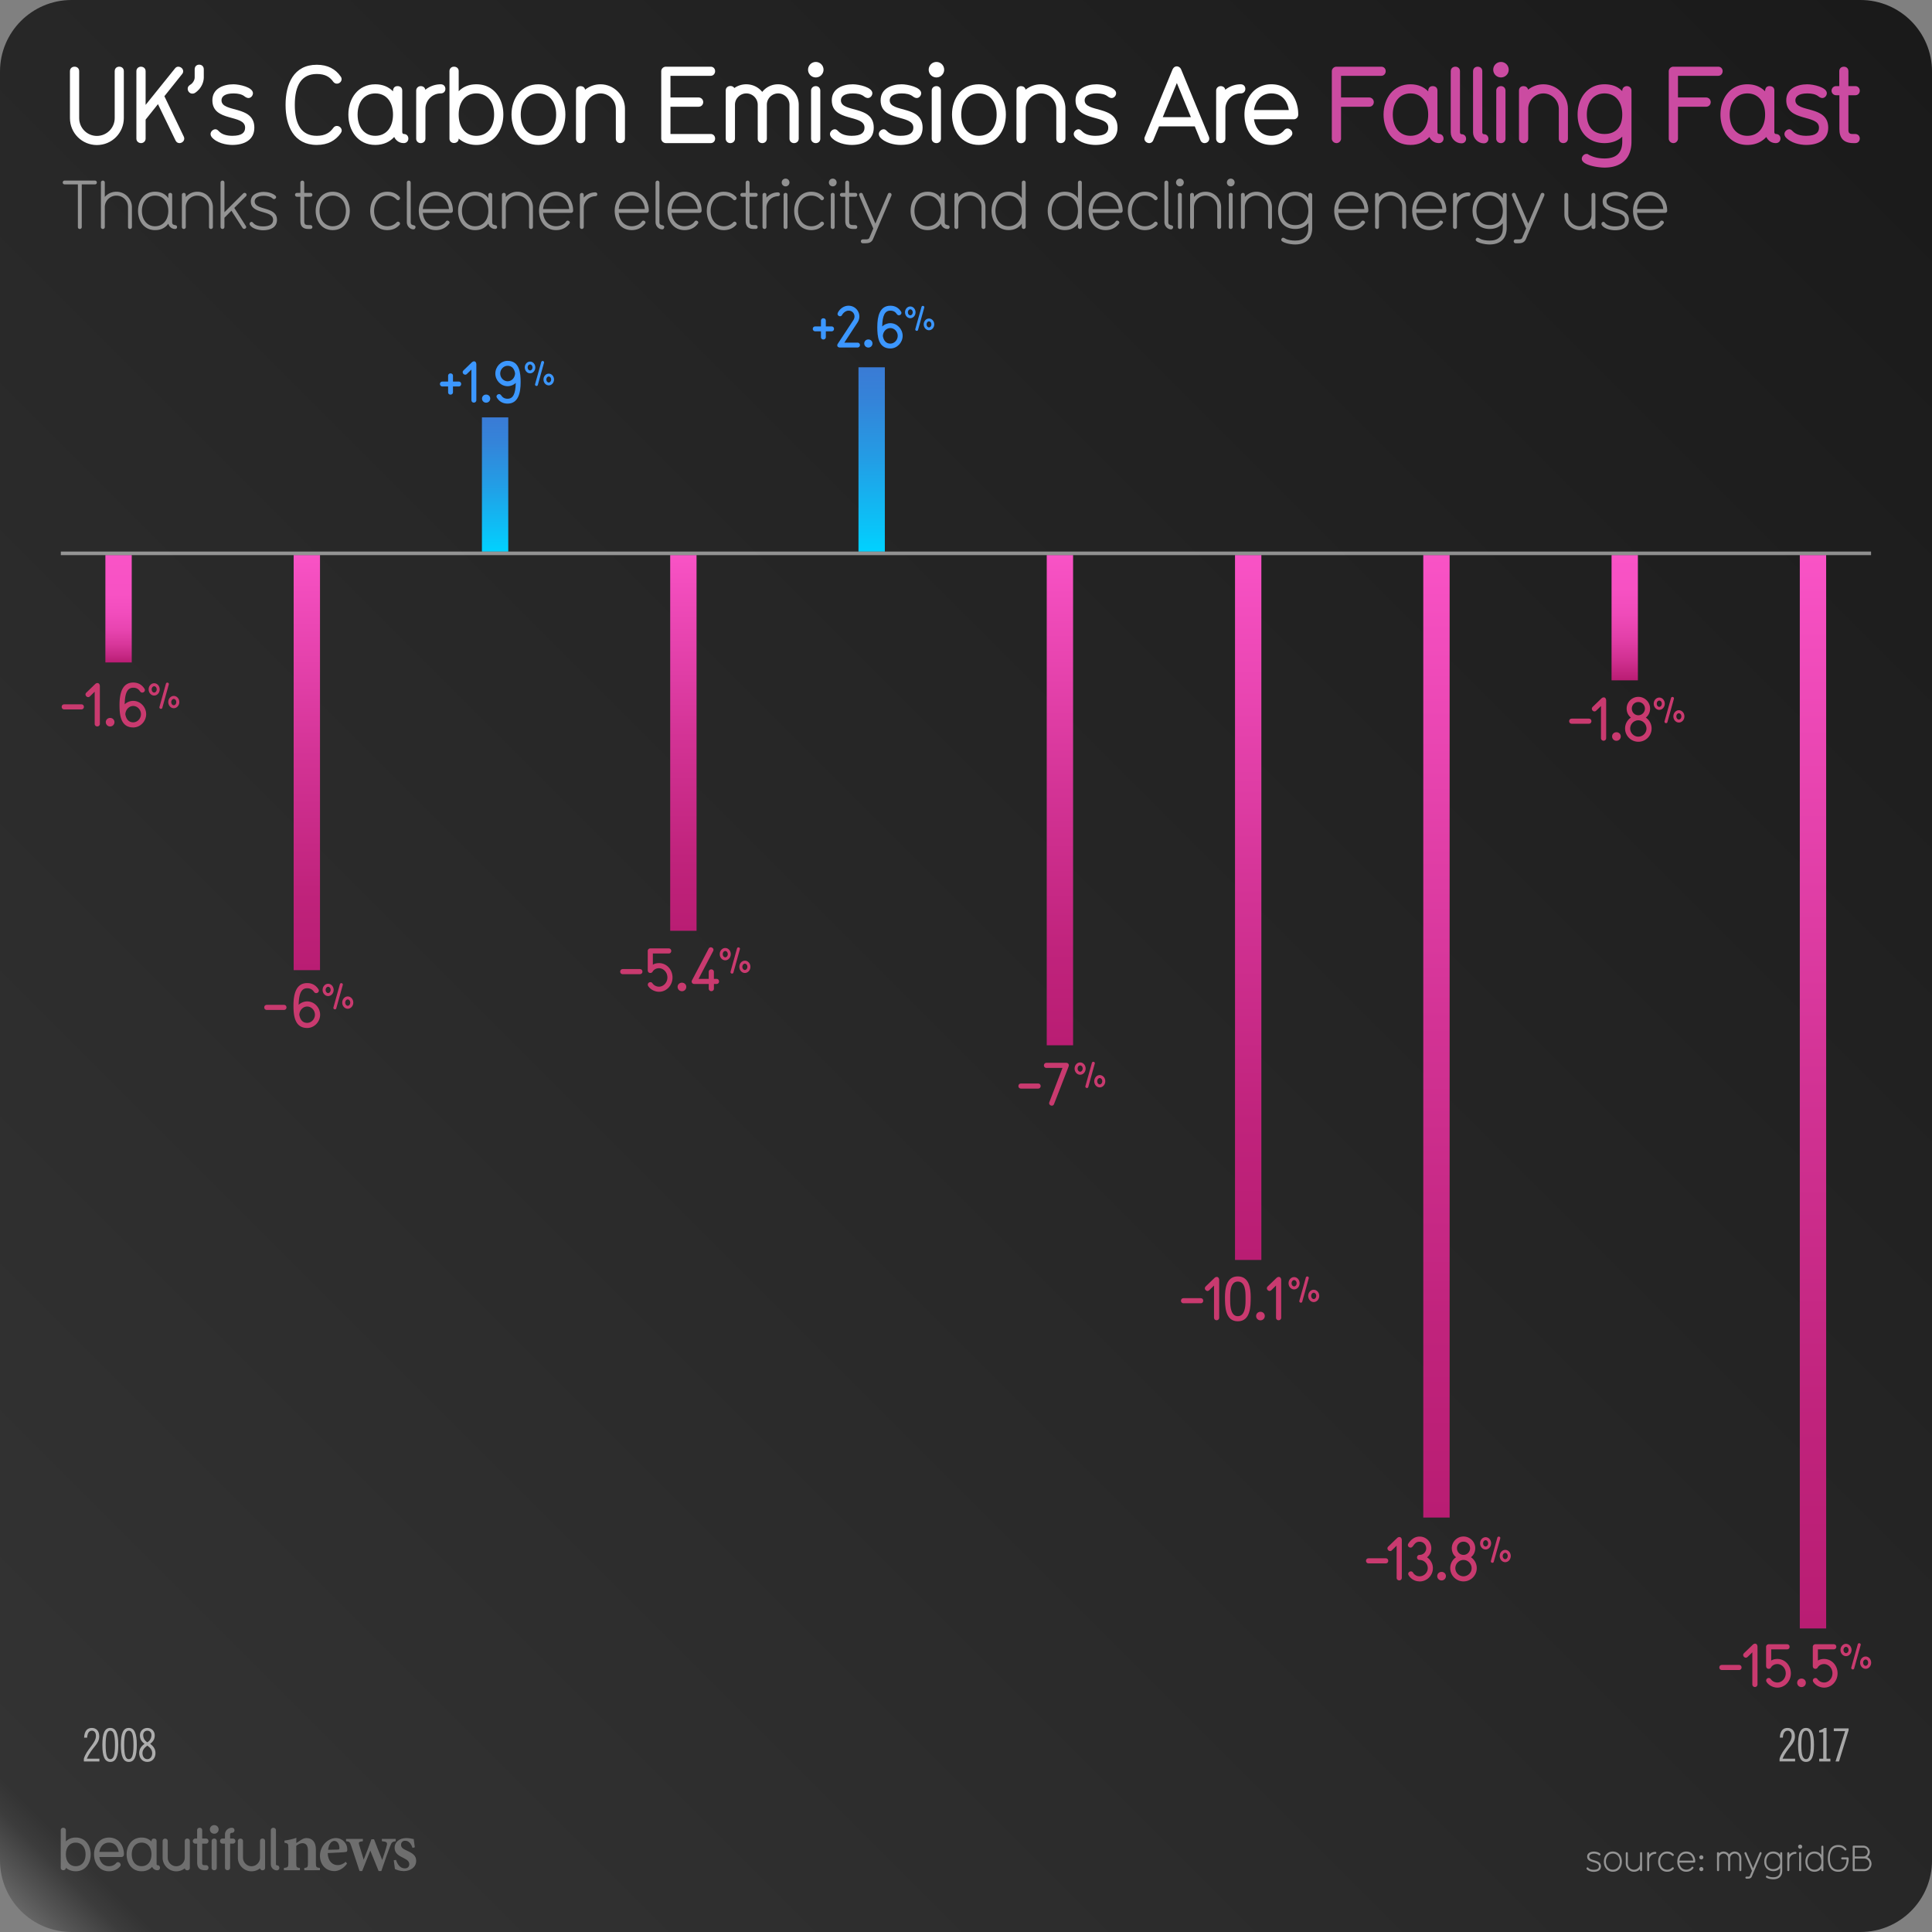 <svg xmlns="http://www.w3.org/2000/svg" xmlns:xlink="http://www.w3.org/1999/xlink" viewBox="0 0 1080 1080"><rect x="0" y="0" width="1080" height="1080" fill="#808080" stroke="none"/><linearGradient id="A" gradientUnits="userSpaceOnUse" x1="11.716" y1="1068.284" x2="1068.284" y2="11.716"><stop offset="0" stop-color="#666"/><stop offset=".008" stop-color="#555"/><stop offset=".021" stop-color="#3c3c3c"/><stop offset=".03" stop-color="#333"/><stop offset="1" stop-color="#1a1a1a"/></linearGradient><path d="M1040 1080H40c-22.09 0-40-17.91-40-40V40C0 17.91 17.91 0 40 0h1000c22.09 0 40 17.91 40 40v1000c0 22.09-17.91 40-40 40z" fill="url(#A)"/><g opacity=".5" fill="#fff"><path d="M890.88 1046.357c-1.2 0-3.22-.42-3.92-1.58-.08-.12-.08-.22-.08-.3 0-.32.28-.602.58-.602.12 0 .32.102.44.28.72.88 2 1.06 2.98 1.06 1.94 0 2.92-.64 2.92-1.94 0-3.02-6.562-1.42-6.562-5.422 0-2.02 2.02-2.8 3.84-2.8 1.04 0 2.64.36 3.44 1.16a.56.56 0 0 1 .18.38.65.65 0 0 1-.62.6.53.53 0 0 1-.38-.16c-.62-.6-1.74-.84-2.62-.84-1.76 0-2.7.682-2.7 1.66 0 2.8 6.562 1.32 6.562 5.422 0 2.28-2 3.08-4.06 3.08zm10.72-.04c-3.22 0-5.02-2.64-5.02-5.662 0-3 1.8-5.64 5.02-5.64s5.02 2.64 5.02 5.64c0 3.02-1.8 5.662-5.02 5.662zm0-10.162c-2.36 0-3.88 1.9-3.88 4.5s1.52 4.52 3.88 4.52c2.38 0 3.88-1.92 3.88-4.52s-1.5-4.5-3.88-4.5zm15.78 9.824c-.28 0-.58-.2-.58-.56v-.64c-.84.98-2.06 1.54-3.42 1.54-2.48 0-4.56-2.08-4.56-4.56v-5.842c0-.36.3-.56.58-.56.26 0 .56.2.56.56v5.842c0 1.9 1.52 3.42 3.42 3.42s3.42-1.52 3.42-3.42v-5.842c0-.36.3-.56.58-.56.26 0 .56.2.56.56v9.502a.56.56 0 0 1-.561.561z"/><use xlink:href="#M"/><path d="M935.52 1044.797c-.88.98-2.1 1.52-3.58 1.52-3.22 0-5.02-2.64-5.02-5.662 0-3 1.8-5.64 5.02-5.64 1.48 0 2.7.54 3.58 1.52.12.12.16.262.16.38a.63.63 0 0 1-.58.6c-.14 0-.28-.06-.42-.2-.66-.74-1.58-1.16-2.74-1.16-2.36 0-3.88 1.9-3.88 4.5s1.52 4.52 3.88 4.52c1.16 0 2.08-.44 2.74-1.16.14-.14.28-.2.42-.2.3 0 .58.26.58.58 0 .14-.04.26-.16.398zm11.58-3.56h-8.302c.18 2.28 1.66 3.94 3.84 3.94 1.08 0 2.36-.48 2.94-1.38.14-.22.3-.28.48-.28.3 0 .62.24.62.54 0 .18 0 .22-.38.658-.92 1.082-2.26 1.602-3.66 1.602-3.22 0-5.02-2.64-5.02-5.662 0-3 1.8-5.64 5.02-5.64s5.02 2.66 5.02 5.64c0 .3-.28.58-.56.58zm-4.46-5.08c-2.4 0-3.66 1.84-3.84 3.94h7.7c-.18-2.28-1.66-3.94-3.86-3.94zm8.437 3.26c-.64 0-1.16-.5-1.16-1.14s.52-1.14 1.16-1.14c.62 0 1.12.5 1.12 1.14s-.5 1.14-1.12 1.14zm0 6.563c-.64 0-1.16-.5-1.16-1.14s.52-1.14 1.16-1.14c.62 0 1.12.5 1.12 1.14s-.5 1.14-1.12 1.14zm21.763.001c-.28 0-.56-.2-.56-.56v-6.72c0-1.38-1.16-2.54-2.54-2.54s-2.56 1.16-2.56 2.52v6.742c0 .36-.28.56-.56.56s-.58-.2-.58-.56v-6.72a2.57 2.57 0 0 0-2.521-2.541c-1.4 0-2.56 1.16-2.56 2.52v6.742c0 .36-.3.56-.56.56-.28 0-.58-.2-.58-.56v-9.502c0-.36.3-.56.58-.56.26 0 .56.2.56.56v.12a3.64 3.64 0 0 1 2.54-1.02 3.71 3.71 0 0 1 3.121 1.701 3.69 3.69 0 0 1 3.1-1.7c2.08 0 3.7 1.64 3.7 3.66v6.742c0 .36-.3.56-.58.56zm11.858-9.824l-5.42 12.822c-.4.94-1.22 1.2-2.14 1.2h-.88c-.36 0-.56-.3-.56-.58 0-.262.2-.56.56-.56h.88c.44 0 .9-.02 1.08-.48l1.14-2.72-4.142-9.682c-.04-.1-.04-.18-.04-.26 0-.32.28-.54.58-.54.18 0 .4.08.5.34l3.722 8.682 3.68-8.682a.52.52 0 0 1 .52-.34c.3 0 .56.22.56.54 0 .08 0 .16-.04.26zm6.56 14.384c-1.7 0-4.102-.64-4.102-1.36 0-.32.26-.64.58-.64.22 0 .68.34 1.06.48.52.18 1.34.38 2.46.38 2.56 0 3.88-1.26 3.88-3.72v-1.4c-.88 1.06-2.14 1.7-3.88 1.7-3.16 0-5.02-2.24-5.02-5.322 0-3 1.8-5.64 5.02-5.64 1.74 0 3.04.72 3.88 1.88v-.96c0-.36.3-.56.58-.56.26 0 .56.2.56.56v9.742c0 3.182-1.9 4.86-5.02 4.86zm0-14.383c-2.36 0-3.88 1.9-3.88 4.5 0 2.582 1.42 4.182 3.88 4.182s3.88-1.6 3.88-4.182c0-2.6-1.5-4.5-3.88-4.5z"/><use xlink:href="#M" x="78.338"/><path d="M1006.296 1033.436c-.64 0-1.14-.5-1.14-1.14s.5-1.14 1.14-1.14 1.14.5 1.14 1.14-.5 1.14-1.14 1.14zm0 12.543c-.28 0-.58-.18-.58-.56v-9.502c0-.36.28-.56.58-.56.26 0 .56.18.56.56v9.502c0 .36-.26.56-.56.56zm12.422.001c-.28 0-.58-.2-.58-.56v-1c-.84 1.18-2.14 1.9-3.88 1.9-3.22 0-5.02-2.64-5.02-5.662 0-3 1.8-5.64 5.02-5.64 1.74 0 3.04.72 3.88 1.88v-4.602c0-.36.3-.56.58-.56.26 0 .56.2.56.56v13.123c0 .36-.3.56-.56.56zm-4.46-9.822c-2.36 0-3.88 1.9-3.88 4.5s1.52 4.52 3.88 4.52c2.38 0 3.88-1.92 3.88-4.52s-1.5-4.5-3.88-4.5zm13.34 10.16c-4.4 0-5.82-3.7-5.82-7.46 0-3.742 1.42-7.482 5.82-7.482 1.8 0 3.38.64 4.44 2.18.1.102.12.2.12.32 0 .32-.3.56-.62.56-.28 0-.44-.24-.66-.52-.7-.9-1.76-1.4-3.28-1.4-3.02 0-4.682 2.32-4.682 6.342 0 3.04.96 6.32 4.682 6.32 3.16 0 4.54-2.42 4.68-5.74h-2.44a.57.57 0 0 1-.6-.58c0-.28.2-.58.56-.58h3.04c.34 0 .58.238.58.58 0 3.9-1.54 7.46-5.82 7.46zm14.46-.338h-5.802a.61.61 0 0 1-.58-.561v-13.123c0-.34.18-.56.52-.56h5.42c1.98 0 3.6 1.64 3.6 3.56 0 1.182-.52 2.2-1.42 2.86a4.06 4.06 0 0 1 2.38 3.721c0 2.28-1.84 4.102-4.12 4.102zm-.44-13.123h-4.8v4.92h4.8c1.62 0 2.46-1.44 2.46-2.44 0-1.38-1.12-2.48-2.46-2.48zm.44 6.06h-5.24v5.922h5.24c1.64 0 2.98-1.32 2.98-2.96s-1.34-2.96-2.98-2.96z"/></g><g opacity=".3" fill="#fff"><path d="M42.328 1046.045c-3.568 0-5.47-1.97-5.503-2.002 0 .935-.7 1.4-1.468 1.4-.7 0-1.4-.467-1.4-1.4v-20.88a1.35 1.35 0 0 1 1.401-1.434c.767 0 1.468.467 1.468 1.4v6.238c1.334-1.368 3.168-2.17 5.503-2.17 5.37 0 8.373 4.403 8.373 9.406 0 5.037-3.002 9.44-8.373 9.44zm0-16c-3.335 0-5.503 2.602-5.503 6.57 0 4.003 2.168 6.604 5.503 6.604s5.504-2.602 5.504-6.604c0-3.97-2.168-6.57-5.504-6.57zm25.555 8.037h-12.34c.467 3.136 2.468 5.137 5.403 5.137 1.5 0 3.002-.533 3.97-1.734.3-.333.634-.533 1.034-.533.734 0 1.5.667 1.5 1.468 0 .4-.1.7-.8 1.4-1.5 1.468-3.57 2.235-5.704 2.235-5.37 0-8.372-4.437-8.372-9.44 0-4.97 3.002-9.406 8.372-9.406 5.437 0 8.34 4.437 8.34 9.406 0 .734-.534 1.468-1.4 1.468zm-6.937-8.038c-3.136 0-4.97 2.3-5.403 5.17H66.35c-.467-3.202-2.468-5.17-5.403-5.17zM88 1045.478c-1.834 0-2.668-1.3-2.97-1.9-1.334 1.468-3.27 2.47-5.87 2.47-5.437 0-8.372-4.47-8.372-9.44s3.002-9.406 8.372-9.406c2.335 0 4.203.834 5.504 2.202v-.134c0-.367.133-1.5 1.4-1.5.7 0 1.468.367 1.468 1.4v12.875c0 .434.3.6.467.6.935 0 1.435.667 1.435 1.434a1.37 1.37 0 0 1-1.435 1.401zm-8.84-15.443c-3.336 0-5.504 2.602-5.504 6.57 0 4.003 2.168 6.604 5.504 6.604 3.37 0 5.504-2.602 5.504-6.604 0-3.97-2.135-6.57-5.504-6.57z"/><use xlink:href="#N"/><path d="M115.158 1045.478h-.567c-3.17 0-4.37-1.668-4.37-4.403V1030.6h-1c-.8 0-1.435-.634-1.435-1.4 0-.8.634-1.435 1.4-1.435h1v-4.637c0-.934.7-1.4 1.435-1.4s1.4.467 1.4 1.4v4.637h2.135c.934 0 1.4.768 1.4 1.4 0 .8-.533 1.434-1.4 1.434h-2.135v10.774c0 .934.333 1.268 1.268 1.268h.833c.868 0 1.435.634 1.435 1.4 0 .8-.533 1.435-1.4 1.435zm4.604-20.415a2.402 2.402 0 1 1 0-4.803 2.402 2.402 0 1 1 0 4.803zm0 20.414c-.733 0-1.467-.5-1.467-1.4V1029.2c0-.935.733-1.435 1.467-1.435a1.37 1.37 0 0 1 1.401 1.435v14.876c0 .935-.7 1.4-1.4 1.4zm10.376-14.877h-1.5v13.442c0 .935-.7 1.4-1.468 1.4-.7 0-1.4-.467-1.4-1.4V1030.6h-1.37c-.9 0-1.4-.667-1.4-1.4 0-.768.5-1.435 1.4-1.435h1.367v-2.27c0-2.135 1.77-3.77 3.836-3.77.968 0 1.468.667 1.468 1.434 0 .7-.5 1.4-1.468 1.4-.566 0-.967.434-.967.9v2.302h1.5c.967 0 1.468.667 1.468 1.435 0 .733-.5 1.4-1.468 1.4z"/><use xlink:href="#N" x="42.068"/><path d="M154.725 1045.544c-1.802 0-3.336-1.534-3.336-3.402v-18.98c0-.967.7-1.434 1.435-1.434s1.435.467 1.435 1.4v19.013c0 .4.3.567.467.567.934 0 1.435.667 1.435 1.435 0 .733-.5 1.4-1.435 1.4zm15.37-.066v-1.264c1.886-.237 2.046-.437 2.046-3.157v-6.7c0-2.8-1.248-4.017-3.064-4.017-1.237 0-2.345.6-3.47 1.493v9.476c0 2.527.187 2.658 2.06 2.896v1.264h-8.968v-1.264c2.254-.33 2.5-.4 2.5-3v-8.2c0-2.446-.303-2.565-2.185-2.922v-1.184c2.173-.292 4.63-.807 6.653-1.533l-.052 2.95 2.6-1.745c1.16-.713 2-1.086 3.16-1.086 3.194 0 5.2 2.338 5.2 6.3v7.5c0 2.54.237 2.657 2.277 2.92v1.264h-8.74zm23.9-3.703c-2.458 3.427-5.488 4.178-7.014 4.178-5.142 0-8.124-3.936-8.124-8.594 0-2.745 1.183-5.396 2.832-7.062 1.74-1.8 3.945-2.814 6.082-2.814 3.73 0 6.396 3.126 6.37 6.347-.014.715-.08 1.277-.612 1.4-.767.184-6.17.5-10.318.647.062 4.587 2.717 6.74 5.556 6.74 1.572 0 3.104-.597 4.543-1.866l.686 1.014zm-7.07-12.7c-1.667 0-3.167 1.807-3.516 4.963l5.486-.118c.6-.026.848-.146.848-.792.04-2.022-1.037-4.053-2.818-4.053zm34.284.145c-1.943.343-2.248.624-3.105 2.765-1.33 3.462-3.102 8.53-4.934 13.94h-1.512l-4.65-11.46-4.55 11.46h-1.472l-4.685-14.192c-.687-1.985-.94-2.274-2.855-2.512v-1.25h9.397v1.25c-2.325.345-2.535.672-2.058 2.133l2.52 8.214c1.507-3.68 2.988-7.62 4.327-11.424h1.456c1.4 3.76 2.986 7.702 4.573 11.568.742-2.107 2.062-5.964 2.557-8.108.412-1.674-.008-2.078-2.753-2.383v-1.25h7.742v1.25zm9.4 3.746c-.92-2.606-2.155-3.984-4.2-3.984-1.206 0-2.225.86-2.225 2.266 0 1.497 1.046 2.264 3.16 3.216 3.278 1.496 5.3 2.787 5.3 5.736 0 3.85-3.6 5.764-6.945 5.764-2.06 0-4.088-.737-4.92-1.16l-.662-4.892 1.252-.224c.8 2.5 2.33 4.75 4.976 4.75 1.505 0 2.438-.952 2.438-2.28 0-1.423-.76-2.333-3.092-3.467-2.67-1.295-5.107-2.64-5.107-5.775 0-3.046 2.533-5.42 6.565-5.42 1.818 0 3.242.396 4.112.567l.62 4.577-1.25.328z"/></g><path d="M46.873 984.662v-1.535c1.64-5.48 6.76-8.553 6.76-12.752 0-1.945-.973-2.918-2.228-2.918-1.46 0-2.535 1.126-2.688 3.9h-1.7c.205-4.198 2.1-5.428 4.327-5.428 2.432 0 4.122 1.64 4.122 4.7 0 4.6-4.148 6.043-6.913 12.496h7.016v1.535h-8.706zm14.797.256c-3.02 0-4.455-2.816-4.455-9.498s1.434-9.5 4.455-9.5 4.455 2.816 4.455 9.5-1.434 9.498-4.455 9.498zm0-17.46c-1.7 0-2.612 1.895-2.612 7.963s.922 7.963 2.612 7.963 2.612-1.895 2.612-7.963-.922-7.963-2.612-7.963zm10.343 17.46c-3.02 0-4.455-2.816-4.455-9.498s1.434-9.5 4.455-9.5 4.455 2.816 4.455 9.5-1.434 9.498-4.455 9.498zm0-17.46c-1.7 0-2.6 1.895-2.6 7.963s.92 7.963 2.6 7.963 2.612-1.895 2.612-7.963-.922-7.963-2.612-7.963zm10.342 17.46c-2.868 0-4.558-2.252-4.558-4.916 0-2.278 1.204-3.917 2.97-5.172-1.64-1.305-2.56-2.586-2.56-4.762 0-2.433 1.844-4.148 4.148-4.148s4.148 1.716 4.148 4.148c0 2.176-.922 3.457-2.56 4.762 1.767 1.255 2.97 2.894 2.97 5.172 0 2.664-1.7 4.916-4.558 4.916zm0-9.114c-1.485 1.1-2.714 2.278-2.714 4.276 0 1.5.82 3.303 2.714 3.303s2.714-1.793 2.714-3.303c0-1.998-1.23-3.176-2.714-4.276zm0-8.347c-1.587 0-2.304 1.23-2.304 2.406 0 1.87.922 3.252 2.304 4.097 1.383-.845 2.304-2.228 2.304-4.097 0-1.178-.717-2.406-2.304-2.406z" opacity=".6" fill="#fff"/><path d="M994.787 984.662v-1.536c1.64-5.48 6.76-8.552 6.76-12.75 0-1.945-.973-2.92-2.228-2.92-1.46 0-2.535 1.127-2.688 3.892h-1.7c.205-4.198 2.1-5.428 4.327-5.428 2.432 0 4.122 1.64 4.122 4.7 0 4.6-4.148 6.043-6.913 12.495h7.016v1.536h-8.706zm14.797.256c-3.02 0-4.455-2.816-4.455-9.5s1.434-9.5 4.455-9.5 4.455 2.816 4.455 9.5-1.434 9.5-4.455 9.5zm0-17.462c-1.7 0-2.612 1.895-2.612 7.963s.922 7.963 2.612 7.963 2.612-1.895 2.612-7.963-.922-7.963-2.612-7.963zm7.372 17.206v-1.536h2.253v-14.85l-2.305.205v-1.127c1.05-.256 2.074-.717 2.92-1.434h1.23v17.206h2.15v1.536h-6.248zm8.14-18.486h8.296v.974l-5.377 17.513h-1.946l5.377-16.95h-6.35v-1.536z" opacity=".6" fill="#fff"/><g fill="#c93a6f"><use xlink:href="#O"/><path d="M54.342 406.076c-.706 0-1.41-.538-1.41-1.41v-18l-2.688 2.62a1.3 1.3 0 0 1-.941.403c-.806 0-1.512-.74-1.512-1.48 0-.37.134-.706.437-1.008l5.006-4.838c.403-.37.84-.538 1.243-.538.94 0 1.344.94 1.344 1.714v21.1c0 .907-.706 1.445-1.48 1.445z"/><use xlink:href="#P"/><path d="M74.468 406.647c-7.1 0-7.66-7.224-7.66-12.533 0-6.283 1.378-12.566 7.66-12.566 2.822 0 4.838 1.243 6.216 3.36.235.302.302.57.302.874 0 .773-.706 1.378-1.48 1.378-.437 0-.874-.202-1.2-.672-.874-1.3-2.016-2.05-3.83-2.05-3.192 0-4.67 2.856-4.77 9.273a6.95 6.95 0 0 1 4.771-1.915c4.032 0 7.224 3.494 7.224 7.425s-3.192 7.426-7.224 7.426zm0-11.995c-2.32 0-4.268 2.016-4.402 4.637.437 2.62 1.814 4.502 4.402 4.502 2.318 0 4.334-2.083 4.334-4.57s-2.016-4.57-4.334-4.57zm11.72-5.838c-1.705 0-3.096-1.548-3.096-3.448s1.4-3.43 3.096-3.43c1.685 0 3.076 1.528 3.076 3.43s-1.4 3.448-3.076 3.448zm0-5.2c-.627 0-1.4.627-1.4 1.763s.784 1.763 1.4 1.763 1.4-.627 1.4-1.763-.784-1.763-1.4-1.763zm8.17-.96l-3.605 12.97a.76.76 0 0 1-.764.627c-.45 0-.88-.313-.88-.823 0-.06 0-.157.02-.235l3.625-13a.8.8 0 0 1 .784-.607c.412 0 .862.294.862.784 0 .098-.02.176-.04.274zm2.782 13.245c-1.685 0-3.076-1.548-3.076-3.448 0-1.88 1.4-3.43 3.076-3.43 1.705 0 3.096 1.548 3.096 3.43 0 1.9-1.4 3.448-3.096 3.448zm0-5.2c-.607 0-1.4.627-1.4 1.763 0 1.156.784 1.783 1.4 1.783.627 0 1.4-.627 1.4-1.783 0-1.136-.784-1.763-1.4-1.763z"/><use xlink:href="#Q"/><path d="M171.716 574.648c-7.1 0-7.66-7.224-7.66-12.533 0-6.283 1.378-12.566 7.66-12.566 2.822 0 4.838 1.243 6.216 3.36.235.303.302.57.302.874 0 .772-.706 1.377-1.48 1.377-.437 0-.874-.2-1.2-.672-.874-1.3-2.016-2.05-3.83-2.05-3.192 0-4.67 2.856-4.77 9.274 1.1-1.076 2.822-1.916 4.77-1.916 4.032 0 7.224 3.495 7.224 7.426s-3.192 7.426-7.224 7.426zm0-11.995c-2.32 0-4.268 2.016-4.402 4.637.437 2.62 1.814 4.502 4.402 4.502 2.318 0 4.334-2.083 4.334-4.57s-2.016-4.57-4.334-4.57zm11.718-5.838c-1.705 0-3.096-1.548-3.096-3.448s1.4-3.428 3.096-3.428c1.685 0 3.076 1.527 3.076 3.428s-1.4 3.448-3.076 3.448zm0-5.2c-.627 0-1.4.627-1.4 1.763s.784 1.764 1.4 1.764 1.4-.627 1.4-1.764-.784-1.763-1.4-1.763zm8.17-.96L188 563.614a.76.76 0 0 1-.764.627c-.45 0-.88-.313-.88-.823 0-.06 0-.156.02-.234l3.625-13a.8.8 0 0 1 .784-.607c.412 0 .862.294.862.784 0 .098-.02.176-.04.274zm2.782 13.244c-1.685 0-3.076-1.548-3.076-3.448 0-1.88 1.4-3.43 3.076-3.43 1.705 0 3.096 1.548 3.096 3.43 0 1.9-1.4 3.448-3.096 3.448zm0-5.212c-.607 0-1.4.627-1.4 1.764 0 1.156.784 1.783 1.4 1.783.627 0 1.4-.627 1.4-1.783 0-1.137-.784-1.764-1.4-1.764z"/></g><g fill="#3c97ff"><use xlink:href="#R"/><path d="M264.866 225.077c-.672 0-1.344-.512-1.344-1.344v-17.15l-2.56 2.496c-.288.288-.608.384-.896.384-.768 0-1.44-.704-1.44-1.408 0-.352.128-.672.416-.96l4.768-4.607c.384-.352.8-.512 1.184-.512.896 0 1.28.896 1.28 1.632V223.7c0 .864-.672 1.376-1.408 1.376z"/><use xlink:href="#S"/><path d="M283.745 225.62c-2.656 0-4.576-1.152-5.887-3.168-.224-.288-.32-.544-.32-.832 0-.736.704-1.312 1.44-1.312.384 0 .832.16 1.12.608.832 1.28 1.952 1.984 3.647 1.984 3.072 0 4.448-2.752 4.576-8.832-1.056 1.024-2.72 1.824-4.576 1.824-3.808 0-6.847-3.328-6.847-7.072 0-3.776 3.04-7.104 6.847-7.104 6.752 0 7.296 6.912 7.296 11.935 0 5.984-1.312 11.967-7.296 11.967zm0-21.15c-2.176 0-4.127 1.952-4.127 4.352 0 2.368 1.952 4.32 4.127 4.32 2.24 0 4.096-1.888 4.192-4.416-.384-2.464-1.696-4.256-4.192-4.256z"/><use xlink:href="#T"/><use xlink:href="#R" x="208.424" y="-30.815"/><path d="M479.306 194.26h-9.792c-.928 0-1.472-.544-1.472-1.216 0-.288.096-.576.288-.864l8.735-13.28c.384-.608.608-1.344.608-1.92 0-1.888-1.408-3.328-3.296-3.328-1.696 0-3.136 1.44-3.68 2.464-.256.48-.672.672-1.088.672-.736 0-1.408-.576-1.408-1.312 0-.992 2.27-4.576 6.175-4.576a6.03 6.03 0 0 1 6.016 6.016c0 1.28-.448 2.528-1.088 3.456l-7.328 11.167h7.328c.928 0 1.408.64 1.408 1.376 0 .672-.48 1.344-1.408 1.344z"/><use xlink:href="#S" x="213.674" y="-30.818"/><path d="M497.706 194.804c-6.75 0-7.295-6.88-7.295-11.935 0-5.983 1.312-11.967 7.295-11.967 2.688 0 4.608 1.184 5.92 3.2.224.288.288.544.288.832 0 .736-.672 1.312-1.408 1.312-.416 0-.832-.192-1.152-.64-.832-1.248-1.92-1.952-3.648-1.952-3.04 0-4.448 2.72-4.543 8.832 1.056-1.024 2.688-1.824 4.543-1.824 3.84 0 6.88 3.328 6.88 7.072s-3.04 7.07-6.88 7.07zm0-11.423c-2.208 0-4.063 1.92-4.19 4.416.416 2.496 1.728 4.288 4.19 4.288 2.208 0 4.128-1.984 4.128-4.352s-1.92-4.352-4.128-4.352z"/><use xlink:href="#T" x="212.552" y="-30.816"/></g><g fill="#c93a6f"><use xlink:href="#Q" x="198.981" y="-20"/><path d="M368.41 554.413c-2.25 0-4.805-1.2-6.048-3.192a1.48 1.48 0 0 1-.235-.806c0-.773.672-1.378 1.445-1.378.638 0 .874.235 1.377.907.84 1.042 2.15 1.613 3.46 1.613 2.318 0 4.67-2.117 4.67-5.142 0-3.058-2.352-5.174-4.67-5.174-1.78 0-2.99.907-3.562 1.882a1.42 1.42 0 0 1-1.311.772c-.874 0-1.445-.57-1.445-1.68v-10.65c0-.773.672-1.41 1.445-1.41h10.214c.974 0 1.48.672 1.48 1.444 0 .706-.47 1.41-1.41 1.41h-8.87v6.283c.807-.57 2.083-.907 3.46-.907 4.133 0 7.526 3.495 7.526 8.03 0 4.47-3.394 7.997-7.526 7.997z"/><use xlink:href="#P" x="319.647" y="148"/><path d="M400.532 550.045h-1.445v2.62c0 .907-.772 1.4-1.445 1.4-.706 0-1.445-.504-1.445-1.4v-2.62h-8.03c-.94 0-1.512-.57-1.512-1.344a1.38 1.38 0 0 1 .2-.74l9.274-17.64c.27-.538.772-.773 1.2-.773.773 0 1.512.605 1.512 1.378 0 .235-.034.47-.202.74l-8.13 15.523h5.678v-3.83c0-.974.706-1.478 1.4-1.478.74 0 1.48.47 1.48 1.444v3.864h1.445c.94 0 1.445.672 1.445 1.444a1.36 1.36 0 0 1-1.445 1.41zm4.898-13.23c-1.705 0-3.095-1.548-3.095-3.448s1.4-3.428 3.095-3.428c1.685 0 3.076 1.527 3.076 3.428s-1.4 3.448-3.076 3.448zm0-5.2c-.627 0-1.4.627-1.4 1.763s.784 1.764 1.4 1.764 1.4-.627 1.4-1.764-.784-1.763-1.4-1.763zm8.17-.96l-3.605 12.97a.76.76 0 0 1-.764.627c-.45 0-.882-.313-.882-.823 0-.06 0-.156.02-.234l3.625-13a.8.8 0 0 1 .784-.607c.412 0 .862.294.862.784 0 .098-.02.176-.04.274zm2.782 13.244c-1.685 0-3.076-1.548-3.076-3.448 0-1.88 1.4-3.43 3.076-3.43 1.705 0 3.096 1.548 3.096 3.43 0 1.9-1.4 3.448-3.096 3.448zm0-5.212c-.607 0-1.4.627-1.4 1.764 0 1.156.784 1.783 1.4 1.783.627 0 1.4-.627 1.4-1.783 0-1.137-.784-1.764-1.4-1.764z"/><use xlink:href="#U"/><path d="M596.96 597.213l-7.728 19.925c-.27.672-.672.94-1.243.94-.74 0-1.512-.57-1.512-1.41 0-.2.067-.37.134-.57l7.325-19.118h-8.97c-.74 0-1.41-.537-1.41-1.444a1.42 1.42 0 0 1 1.411-1.411h11.055c.74 0 1.48.47 1.48 1.444 0 .403-.437 1.31-.538 1.646z"/><use xlink:href="#V"/><use xlink:href="#U" x="90.88" y="120"/><path d="M680.044 738.045c-.706 0-1.4-.537-1.4-1.4v-18l-2.688 2.62c-.302.303-.638.403-.94.403-.806 0-1.512-.74-1.512-1.48 0-.37.134-.706.437-1.008l5.006-4.84c.403-.37.84-.537 1.243-.537.94 0 1.344.94 1.344 1.713V736.6c0 .907-.706 1.444-1.48 1.444zm11.928.57c-7.2 0-7.2-8.534-7.2-13.44 0-4.737.74-11.66 7.157-11.66s7.224 6.754 7.224 11.66c0 5.107-.134 13.44-7.2 13.44zm4.3-13.44c0-2.956-.067-8.77-4.3-8.77s-4.3 5.813-4.3 8.77v1.882c0 3.494.47 8.702 4.267 8.702 3.864 0 4.334-5.208 4.334-8.702v-1.882z"/><use xlink:href="#P" x="643.04" y="331.978"/><path d="M714.72 738.045c-.706 0-1.41-.537-1.41-1.41v-18l-2.688 2.62c-.302.303-.64.403-.94.403-.806 0-1.512-.74-1.512-1.48 0-.37.134-.706.437-1.008l5.006-4.84c.403-.37.84-.537 1.243-.537.94 0 1.344.94 1.344 1.713V736.6c0 .907-.706 1.444-1.48 1.444z"/><use xlink:href="#V" x="119.608" y="120"/><use xlink:href="#Q" x="615.892" y="309.366"/><path d="M782.13 883.442c-.706 0-1.4-.538-1.4-1.4v-18l-2.688 2.62c-.302.303-.638.403-.94.403-.806 0-1.512-.74-1.512-1.48 0-.37.134-.706.437-1.008l5.006-4.84c.403-.37.84-.537 1.243-.537.94 0 1.344.94 1.344 1.713v21.102c0 .906-.706 1.444-1.48 1.444zm11.424.572c-2.587 0-4.872-1.344-6.115-3.428a1.46 1.46 0 0 1-.235-.772c0-.807.706-1.4 1.48-1.4a1.35 1.35 0 0 1 1.209.672 4.15 4.15 0 0 0 3.63 2.083c2.52 0 4.603-2.083 4.603-4.535 0-2.52-2.05-4.604-4.57-4.604h-.034c-.874 0-1.4-.672-1.4-1.4s.57-1.445 1.445-1.445a3.64 3.64 0 0 0 3.696-3.695c0-2.017-1.646-3.663-3.696-3.663-3.26 0-3.293 3.293-5.04 3.293-.773 0-1.512-.604-1.512-1.4a1.49 1.49 0 0 1 .235-.807c.806-1.243 2.822-3.965 6.317-3.965 3.628 0 6.552 2.957 6.552 6.553 0 2.05-.874 3.83-2.386 5.04 1.95 1.344 3.26 3.527 3.26 6.08a7.43 7.43 0 0 1-7.425 7.426z"/><use xlink:href="#P" x="744.285" y="477.376"/><path d="M818.115 884.014c-4.1 0-7.425-3.326-7.425-7.392a7.21 7.21 0 0 1 3.259-6.115c-1.512-1.2-2.385-3-2.385-5.04 0-3.596 2.923-6.553 6.552-6.553 3.595 0 6.552 2.957 6.552 6.553 0 2.05-.874 3.83-2.386 5.04 1.95 1.344 3.226 3.527 3.226 6.08 0 4.1-3.293 7.426-7.392 7.426zm0-11.995c-2.52 0-4.57 2.116-4.57 4.57 0 2.52 2.083 4.57 4.536 4.57 2.52 0 4.57-2.083 4.57-4.535 0-2.52-2.083-4.604-4.536-4.604zm0-10.215c-2.117 0-3.663 1.646-3.663 3.663 0 2.05 1.546 3.73 3.663 3.73 2.016 0 3.663-1.68 3.663-3.73a3.67 3.67 0 0 0-3.663-3.663zm12.357 4.376c-1.705 0-3.096-1.548-3.096-3.448s1.4-3.428 3.096-3.428c1.685 0 3.076 1.527 3.076 3.428s-1.4 3.448-3.076 3.448zm0-5.2c-.627 0-1.4.627-1.4 1.763s.784 1.764 1.4 1.764 1.4-.627 1.4-1.764-.784-1.763-1.4-1.763zm8.17-.96l-3.605 12.97a.76.76 0 0 1-.764.627c-.45 0-.88-.313-.88-.823a1 1 0 0 1 .02-.234l3.625-13a.8.8 0 0 1 .784-.607c.412 0 .862.294.862.784 0 .098-.02.176-.04.274zm2.782 13.244c-1.685 0-3.076-1.548-3.076-3.448 0-1.88 1.4-3.43 3.076-3.43 1.705 0 3.096 1.548 3.096 3.43 0 1.9-1.4 3.448-3.096 3.448zm0-5.212c-.607 0-1.4.627-1.4 1.764 0 1.156.784 1.783 1.4 1.783.627 0 1.4-.627 1.4-1.783 0-1.137-.784-1.764-1.4-1.764z"/><use xlink:href="#O" x="842.704" y="8.001"/><path d="M896.373 414.077c-.706 0-1.41-.538-1.41-1.41v-18l-2.688 2.62c-.302.302-.638.403-.94.403-.806 0-1.512-.74-1.512-1.478 0-.37.134-.706.437-1.008l5.006-4.838c.403-.37.84-.538 1.243-.538.94 0 1.344.94 1.344 1.714v21.1c0 .907-.706 1.445-1.48 1.445z"/><use xlink:href="#P" x="842.031" y="8"/><path d="M915.86 414.648c-4.1 0-7.426-3.327-7.426-7.392a7.21 7.21 0 0 1 3.259-6.115c-1.512-1.2-2.385-3-2.385-5.04 0-3.595 2.923-6.552 6.552-6.552 3.595 0 6.552 2.957 6.552 6.552 0 2.05-.874 3.83-2.385 5.04 1.95 1.344 3.226 3.528 3.226 6.082 0 4.1-3.293 7.426-7.392 7.426zm0-11.995c-2.52 0-4.57 2.117-4.57 4.57 0 2.52 2.083 4.57 4.536 4.57 2.52 0 4.57-2.084 4.57-4.536 0-2.52-2.083-4.603-4.536-4.603zm0-10.214c-2.117 0-3.662 1.646-3.662 3.662 0 2.05 1.545 3.73 3.662 3.73 2.016 0 3.663-1.68 3.663-3.73a3.67 3.67 0 0 0-3.663-3.662zm11.686 4.376c-1.705 0-3.096-1.548-3.096-3.448s1.4-3.43 3.096-3.43c1.685 0 3.076 1.528 3.076 3.43s-1.4 3.448-3.076 3.448zm0-5.2c-.627 0-1.4.627-1.4 1.763s.784 1.763 1.4 1.763 1.4-.627 1.4-1.763-.784-1.763-1.4-1.763zm8.17-.96l-3.605 12.97a.76.76 0 0 1-.764.627c-.45 0-.88-.313-.88-.823 0-.06 0-.157.02-.235l3.625-13a.8.8 0 0 1 .784-.607c.412 0 .862.294.862.784 0 .098-.02.176-.04.274zm2.782 13.244c-1.685 0-3.076-1.548-3.076-3.448 0-1.88 1.4-3.43 3.076-3.43 1.705 0 3.096 1.548 3.096 3.43 0 1.9-1.4 3.448-3.096 3.448zm0-5.2c-.607 0-1.4.627-1.4 1.763 0 1.156.784 1.783 1.4 1.783.627 0 1.4-.627 1.4-1.783 0-1.136-.784-1.763-1.4-1.763z"/><use xlink:href="#U" x="391.815" y="325.016"/><path d="M980.98 943.06c-.706 0-1.41-.537-1.41-1.41v-18l-2.688 2.62c-.302.303-.638.403-.94.403-.806 0-1.512-.74-1.512-1.48 0-.37.134-.706.437-1.008l5.006-4.84c.403-.37.84-.537 1.243-.537.94 0 1.344.94 1.344 1.713v21.102c0 .907-.706 1.444-1.48 1.444z"/><use xlink:href="#W"/><use xlink:href="#P" x="945.487" y="536.994"/><use xlink:href="#W" x="26.106"/><path d="M1031.942 925.8c-1.705 0-3.096-1.547-3.096-3.448s1.39-3.43 3.096-3.43c1.685 0 3.076 1.528 3.076 3.43s-1.39 3.448-3.076 3.448zm0-5.21c-.627 0-1.41.627-1.41 1.763s.784 1.764 1.41 1.764 1.41-.627 1.41-1.764-.784-1.763-1.41-1.763zm8.17-.96l-3.605 12.97a.76.76 0 0 1-.764.627c-.45 0-.88-.313-.88-.822 0-.06 0-.157.02-.235l3.625-13a.8.8 0 0 1 .784-.607c.412 0 .862.294.862.784 0 .098-.02.176-.04.274zm2.782 13.244c-1.685 0-3.076-1.548-3.076-3.448 0-1.88 1.39-3.43 3.076-3.43 1.705 0 3.096 1.548 3.096 3.43 0 1.9-1.39 3.448-3.096 3.448zm0-5.212c-.607 0-1.39.627-1.39 1.764 0 1.156.784 1.783 1.39 1.783.627 0 1.41-.627 1.41-1.783 0-1.137-.784-1.764-1.41-1.764z"/></g><linearGradient id="B" gradientUnits="userSpaceOnUse" x1="66.277" y1="310.32" x2="66.277" y2="370.32"><stop offset="0" stop-color="#f953c6"/><stop offset=".363" stop-color="#f752c4"/><stop offset=".552" stop-color="#f14cbc"/><stop offset=".701" stop-color="#e744af"/><stop offset=".828" stop-color="#d8379b"/><stop offset=".941" stop-color="#c52783"/><stop offset="1" stop-color="#b91d73"/></linearGradient><path d="M58.913 310.32H73.64v60H58.913z" fill="url(#B)"/><linearGradient id="C" gradientUnits="userSpaceOnUse" x1="171.521" y1="310.32" x2="171.521" y2="542.32"><stop offset="0" stop-color="#f953c6"/><stop offset=".08" stop-color="#f24dbd"/><stop offset=".484" stop-color="#d33395"/><stop offset=".805" stop-color="#c0237c"/><stop offset="1" stop-color="#b91d73"/></linearGradient><path d="M164.157 310.32h14.728v232h-14.728z" fill="url(#C)"/><linearGradient id="D" gradientUnits="userSpaceOnUse" x1="276.765" y1="233.32" x2="276.765" y2="308.32"><stop offset="0" stop-color="#3a7bd5"/><stop offset=".188" stop-color="#3484d9"/><stop offset=".498" stop-color="#239de5"/><stop offset=".888" stop-color="#09c5f9"/><stop offset="1" stop-color="#00d2ff"/></linearGradient><path d="M269.4 233.32h14.728v75H269.4z" fill="url(#D)"/><linearGradient id="E" gradientUnits="userSpaceOnUse" x1="487.253" y1="205.32" x2="487.253" y2="308.32"><stop offset="0" stop-color="#3a7bd5"/><stop offset=".188" stop-color="#3484d9"/><stop offset=".498" stop-color="#239de5"/><stop offset=".888" stop-color="#09c5f9"/><stop offset="1" stop-color="#00d2ff"/></linearGradient><path d="M479.9 205.32h14.728v103H479.9z" fill="url(#E)"/><linearGradient id="F" gradientUnits="userSpaceOnUse" x1="382.009" y1="310.32" x2="382.009" y2="520.32"><stop offset="0" stop-color="#f953c6"/><stop offset=".08" stop-color="#f24dbd"/><stop offset=".484" stop-color="#d33395"/><stop offset=".805" stop-color="#c0237c"/><stop offset="1" stop-color="#b91d73"/></linearGradient><path d="M374.646 310.32h14.728v210h-14.728z" fill="url(#F)"/><linearGradient id="G" gradientUnits="userSpaceOnUse" x1="592.498" y1="310.32" x2="592.498" y2="584.32"><stop offset="0" stop-color="#f953c6"/><stop offset=".08" stop-color="#f24dbd"/><stop offset=".484" stop-color="#d33395"/><stop offset=".805" stop-color="#c0237c"/><stop offset="1" stop-color="#b91d73"/></linearGradient><path d="M585.134 310.32h14.728v274h-14.728z" fill="url(#G)"/><linearGradient id="H" gradientUnits="userSpaceOnUse" x1="697.742" y1="310.32" x2="697.742" y2="704.32"><stop offset="0" stop-color="#f953c6"/><stop offset=".08" stop-color="#f24dbd"/><stop offset=".484" stop-color="#d33395"/><stop offset=".805" stop-color="#c0237c"/><stop offset="1" stop-color="#b91d73"/></linearGradient><path d="M690.378 310.32h14.728v394h-14.728z" fill="url(#H)"/><linearGradient id="I" gradientUnits="userSpaceOnUse" x1="802.986" y1="310.32" x2="802.986" y2="848.32"><stop offset="0" stop-color="#f953c6"/><stop offset=".08" stop-color="#f24dbd"/><stop offset=".484" stop-color="#d33395"/><stop offset=".805" stop-color="#c0237c"/><stop offset="1" stop-color="#b91d73"/></linearGradient><path d="M795.622 310.32h14.728v538h-14.728z" fill="url(#I)"/><linearGradient id="J" gradientUnits="userSpaceOnUse" x1="908.23" y1="310.32" x2="908.23" y2="380.32"><stop offset="0" stop-color="#f953c6"/><stop offset=".272" stop-color="#f751c3"/><stop offset=".477" stop-color="#ef4bb9"/><stop offset=".66" stop-color="#e340a9"/><stop offset=".83" stop-color="#d13192"/><stop offset=".99" stop-color="#bb1e75"/><stop offset="1" stop-color="#b91d73"/></linearGradient><path d="M900.866 310.32h14.728v70h-14.728z" fill="url(#J)"/><linearGradient id="K" gradientUnits="userSpaceOnUse" x1="1013.474" y1="310.32" x2="1013.474" y2="910.32"><stop offset="0" stop-color="#f953c6"/><stop offset=".08" stop-color="#f24dbd"/><stop offset=".484" stop-color="#d33395"/><stop offset=".805" stop-color="#c0237c"/><stop offset="1" stop-color="#b91d73"/></linearGradient><path d="M1006.1 310.32h14.728v600H1006.1z" fill="url(#K)"/><path d="M34 309.32h1011.936" opacity=".5" fill="none" stroke="#fff" stroke-width="2" stroke-miterlimit="10"/><g fill="#fff"><path d="M54.16 81.08c-8.22 0-15.06-6.6-15.06-15.06V39.8c0-1.68 1.26-2.52 2.58-2.52s2.58.84 2.58 2.52v26.22c0 5.52 4.44 9.96 9.9 9.96s9.96-4.44 9.96-9.96V39.86c0-1.74 1.2-2.58 2.52-2.58 1.38 0 2.58.84 2.58 2.52v26.22c0 8.22-6.6 15.06-15.06 15.06zM100.298 80c-.78 0-1.68-.42-2.16-1.44L88.3 58.22l-6.9 8.64v10.62c0 1.62-1.38 2.52-2.52 2.52-1.32 0-2.64-.9-2.64-2.52V39.802c0-1.68 1.38-2.52 2.52-2.52 1.32 0 2.64.84 2.64 2.52v18.84l16.38-20.34c.54-.72 1.2-1.02 1.86-1.02 1.44 0 2.76 1.14 2.76 2.58 0 .48-.18 1.08-.66 1.62l-9.84 12.3 10.8 22.5c.24.42.3.84.3 1.2 0 1.5-1.38 2.52-2.7 2.52zm8.522-27.958c-.48.24-.9.3-1.32.3-1.44 0-2.58-1.32-2.58-2.7 0-.84.36-1.56 1.26-2.16 1.56-.84 2.64-2.7 2.64-4.14v-4.56c0-1.74 1.2-2.64 2.52-2.64 1.38 0 2.58.9 2.58 2.64v4.56c0 1.92-.9 6.06-5.1 8.7z"/><use xlink:href="#X"/><path d="M190.476 74.48c-2.94 4.08-7.14 6.54-13.38 6.54-12.9 0-17.46-10.68-17.46-22.38 0-11.76 4.56-22.44 17.46-22.44 6.06 0 10.5 2.4 13.32 6.54.42.54.54 1.02.54 1.5 0 1.44-1.26 2.52-2.64 2.52-.78 0-1.5-.36-2.04-1.08-1.86-2.7-4.62-4.32-9.18-4.32-8.52 0-12.3 6.3-12.3 17.28s3.78 17.28 12.3 17.28c4.56 0 7.32-1.74 9.18-4.38.54-.78 1.26-1.14 2.04-1.14 1.38 0 2.7 1.14 2.7 2.58 0 .48-.18.96-.54 1.5z"/><use xlink:href="#Y"/><path d="M246.335 52.222c-4.62 0-8.52 3.9-8.52 8.58v16.62c0 1.68-1.26 2.58-2.64 2.58-1.26 0-2.52-.9-2.52-2.52v-26.76c0-1.68 1.38-2.58 2.52-2.58 1.2 0 2.34.66 2.58 2.04a13.88 13.88 0 0 1 8.58-3.06c1.74 0 2.64 1.2 2.64 2.58 0 1.32-.9 2.52-2.64 2.52zm19.98 28.798c-6.42 0-9.84-3.54-9.9-3.6 0 1.68-1.26 2.52-2.64 2.52-1.26 0-2.52-.84-2.52-2.52V39.862c0-1.74 1.26-2.58 2.52-2.58 1.38 0 2.64.84 2.64 2.52v11.22c2.4-2.46 5.7-3.9 9.9-3.9 9.66 0 15.06 7.92 15.06 16.92 0 9.06-5.4 16.98-15.06 16.98zm0-28.8c-6 0-9.9 4.68-9.9 11.82 0 7.2 3.9 11.88 9.9 11.88s9.9-4.68 9.9-11.88c0-7.14-3.9-11.82-9.9-11.82z"/><use xlink:href="#Z"/><use xlink:href="#a"/><path d="M397.232 80h-24.96c-1.44 0-2.64-1.14-2.64-2.52V39.862c0-1.44 1.2-2.58 2.64-2.58h24.96c1.56 0 2.52 1.14 2.52 2.52 0 1.26-.9 2.58-2.52 2.58h-22.438V54.5h15.72a2.56 2.56 0 0 1 2.58 2.58c0 1.38-1.02 2.58-2.58 2.58h-15.72V74.9h22.438c1.62 0 2.52 1.26 2.52 2.58 0 1.38-.96 2.52-2.52 2.52zm46.62 0c-1.26 0-2.52-.9-2.52-2.52v-18.9c0-3.48-2.88-6.36-6.3-6.36-3.54 0-6.36 2.88-6.36 6.3v18.9c0 1.68-1.2 2.58-2.58 2.58-1.32 0-2.52-.9-2.52-2.52v-18.9c0-3.48-2.88-6.36-6.36-6.36s-6.36 2.88-6.36 6.3v18.9c0 1.68-1.26 2.58-2.64 2.58-1.26 0-2.52-.9-2.52-2.52V50.66c0-1.74 1.32-2.58 2.64-2.58.84 0 1.68.36 2.16 1.14a11.56 11.56 0 0 1 6.66-2.1c3.6 0 6.84 1.62 8.94 4.26a11.24 11.24 0 0 1 8.88-4.26c6.36 0 11.52 5.1 11.52 11.4v18.9c0 1.68-1.26 2.58-2.64 2.58z"/><use xlink:href="#b"/><use xlink:href="#X" x="346.254"/><use xlink:href="#X" x="373.554"/><use xlink:href="#b" x="67.44"/><use xlink:href="#Z" x="246.239"/><use xlink:href="#a" x="246.226"/><use xlink:href="#X" x="482.514"/><path d="M673.35 80c-.9 0-1.8-.48-2.28-1.56l-3.18-7.8H647.9l-3.24 7.8c-.48 1.08-1.38 1.56-2.22 1.56-1.32 0-2.7-1.02-2.7-2.52 0-.36.06-.72.24-1.02l15.42-37.498c.72-1.56 1.68-1.86 2.46-1.86.54 0 1.86.3 2.46 1.86L675.8 76.46c.12.3.18.66.18 1.02 0 1.5-1.26 2.52-2.64 2.52zm-15.48-33.6L650 65.48h15.72l-7.86-19.08zm35.642 5.822c-4.62 0-8.52 3.9-8.52 8.58v16.62c0 1.68-1.26 2.58-2.64 2.58-1.26 0-2.52-.9-2.52-2.52v-26.76c0-1.68 1.38-2.58 2.52-2.58 1.2 0 2.34.66 2.58 2.04a13.88 13.88 0 0 1 8.58-3.06c1.74 0 2.64 1.2 2.64 2.58 0 1.32-.9 2.52-2.64 2.52zm29.686 14.458H701c.84 5.64 4.44 9.24 9.72 9.24 2.7 0 5.4-.96 7.14-3.12.54-.6 1.14-.96 1.86-.96 1.32 0 2.7 1.2 2.7 2.64 0 .72-.18 1.26-1.44 2.52-2.7 2.64-6.42 4.02-10.26 4.02-9.66 0-15.06-7.98-15.06-16.98 0-8.94 5.4-16.92 15.06-16.92 9.78 0 15 7.98 15 16.92 0 1.32-.96 2.64-2.52 2.64zm-12.48-14.46c-5.64 0-8.94 4.14-9.72 9.3h19.438c-.84-5.76-4.44-9.3-9.72-9.3z"/></g><g fill="#cb4ba1"><path d="M772.098 42.382h-22.44V54.5h15.72a2.56 2.56 0 0 1 2.58 2.58c0 1.38-1.02 2.58-2.58 2.58h-15.72v17.82c0 1.38-1.2 2.52-2.52 2.52-1.44 0-2.64-1.14-2.64-2.52V39.862c0-1.44 1.2-2.58 2.64-2.58h24.96c1.56 0 2.52 1.14 2.52 2.52 0 1.26-.9 2.58-2.52 2.58z"/><use xlink:href="#Y" x="578.678"/><use xlink:href="#c"/><use xlink:href="#c" x="12.478"/><use xlink:href="#b" x="383.019"/><use xlink:href="#a" x="527.126"/><path d="M896.95 93.68c-3.66 0-12.72-1.32-12.72-4.92 0-1.38 1.26-2.7 2.58-2.7 1.38 0 .18.18 3.36 1.38 1.44.54 3.6 1.14 6.78 1.14 6.66 0 9.9-3.18 9.9-9.48v-2.7c-2.34 2.22-5.7 3.6-9.9 3.6-9.48 0-15.06-6.72-15.06-15.96 0-9 5.4-16.92 15.06-16.92 4.2 0 7.44 1.26 9.9 3.84v-.24c0-1.68 1.38-2.58 2.58-2.58 1.26 0 2.58.9 2.58 2.58V79.1c0 9.54-5.7 14.58-15.06 14.58zm0-41.458c-6 0-9.9 4.68-9.9 11.82 0 6.84 3.6 10.86 9.9 10.86s9.9-4.02 9.9-10.86c0-7.14-3.84-11.82-9.9-11.82zm63.48-9.84H938V54.5h15.72a2.56 2.56 0 0 1 2.58 2.58c0 1.38-1.02 2.58-2.58 2.58H938v17.82a2.58 2.58 0 0 1-2.52 2.52c-1.44 0-2.64-1.14-2.64-2.52V39.862c0-1.44 1.2-2.58 2.64-2.58h24.96c1.56 0 2.52 1.14 2.52 2.52 0 1.26-.9 2.58-2.52 2.58zM992.705 80c-3.3 0-4.8-2.34-5.34-3.42-2.4 2.64-5.88 4.44-10.56 4.44-9.78 0-15.06-8.04-15.06-16.98s5.4-16.92 15.06-16.92c4.2 0 7.56 1.5 9.9 3.96v-.24c0-.66.24-2.7 2.52-2.7 1.26 0 2.64.66 2.64 2.52v23.16c0 .78.54 1.08.84 1.08 1.68 0 2.58 1.2 2.58 2.58 0 1.26-.9 2.52-2.58 2.52zm-15.898-27.78c-6 0-9.9 4.68-9.9 11.82 0 7.2 3.9 11.88 9.9 11.88 6.06 0 9.9-4.68 9.9-11.88 0-7.14-3.84-11.82-9.9-11.82z"/><use xlink:href="#X" x="879.809"/><path d="M1037.107 80h-1.02c-5.7 0-7.86-3-7.86-7.92v-18.84h-1.8c-1.44 0-2.58-1.14-2.58-2.52 0-1.44 1.14-2.58 2.52-2.58h1.8v-8.34c0-1.68 1.26-2.52 2.58-2.52s2.52.84 2.52 2.52v8.34h3.84c1.68 0 2.52 1.38 2.52 2.52 0 1.44-.96 2.58-2.52 2.58h-3.84v19.38c0 1.68.6 2.28 2.28 2.28h1.5c1.56 0 2.58 1.14 2.58 2.52 0 1.44-.96 2.58-2.52 2.58z"/></g><g opacity=".5" fill="#fff"><path d="M53.073 103.077h-7.37v23.86c0 .684-.532 1.063-1.102 1.063-.494 0-1.064-.342-1.064-1.063v-23.86h-7.37c-.685 0-1.103-.494-1.103-1.064 0-.532.38-1.063 1.103-1.063h16.907c.684 0 1.063.53 1.063 1.063s-.38 1.064-1.063 1.064zM72.68 128c-.53 0-1.102-.38-1.102-1.063v-11.095a6.47 6.47 0 0 0-6.497-6.497c-3.57 0-6.497 2.888-6.497 6.497v11.095c0 .684-.57 1.063-1.063 1.063-.532 0-1.103-.38-1.103-1.063v-24.925c0-.684.57-1.063 1.103-1.063.494 0 1.063.38 1.063 1.063v8.093c1.596-1.86 3.913-2.926 6.497-2.926 4.7 0 8.663 3.914 8.663 8.663v11.095c0 .684-.57 1.063-1.064 1.063zm25.195 0h-.038c-1.254 0-3.04-.684-3.762-2.964-1.596 2.242-4.065 3.6-7.37 3.6-6.193 0-9.536-5.1-9.536-10.752 0-5.737 3.42-10.715 9.536-10.715 3.306 0 5.775 1.368 7.37 3.572v-1.862c0-.607.494-1.063 1.102-1.063.532 0 1.064.38 1.064 1.063v15.31c0 2.432 2.735.912 2.735 2.736A1.04 1.04 0 0 1 97.875 128zm-11.17-18.655c-4.483 0-7.37 3.6-7.37 8.55s2.888 8.587 7.37 8.587c4.52 0 7.37-3.647 7.37-8.587s-2.85-8.55-7.37-8.55z"/><use xlink:href="#d"/><path d="M137.5 109.687l-6.534 6.535 6.46 10.106c.113.152.228.38.228.608 0 .53-.57 1.025-1.14 1.025-.342 0-.684-.152-.912-.494l-6.23-9.688-3.913 3.95v5.206c0 .684-.57 1.063-1.063 1.063-.532 0-1.103-.38-1.103-1.063V102c0-.684.57-1.063 1.103-1.063.494 0 1.063.38 1.063 1.063v16.642l10.486-10.486c.267-.266.532-.342.798-.342.608 0 1.103.494 1.103 1.063 0 .266-.076.532-.343.798zm9.614 19.035c-2.28 0-6.117-.798-7.447-3-.15-.23-.15-.418-.15-.57 0-.607.53-1.14 1.102-1.14.228 0 .607.2.836.532 1.367 1.67 3.8 2.014 5.66 2.014 3.686 0 5.547-1.216 5.547-3.686 0-5.737-12.462-2.698-12.462-10.297 0-3.837 3.837-5.32 7.295-5.32 1.976 0 5.016.685 6.535 2.204.228.228.342.494.342.722 0 .57-.57 1.14-1.178 1.14-.23 0-.494-.076-.722-.304-1.18-1.14-3.306-1.596-4.978-1.596-3.344 0-5.13 1.292-5.13 3.153 0 5.32 12.462 2.508 12.462 10.297 0 4.33-3.8 5.85-7.713 5.85z"/><use xlink:href="#e"/><path d="M185.997 128.646c-6.117 0-9.536-5.015-9.536-10.752 0-5.7 3.42-10.715 9.536-10.715s9.537 5.016 9.537 10.715c0 5.737-3.42 10.752-9.537 10.752zm0-19.3c-4.483 0-7.37 3.61-7.37 8.55s2.888 8.587 7.37 8.587c4.52 0 7.37-3.647 7.37-8.587s-2.85-8.55-7.37-8.55z"/><use xlink:href="#f"/><use xlink:href="#g"/><use xlink:href="#h"/><use xlink:href="#i"/><use xlink:href="#d" x="178.902"/><use xlink:href="#h" x="67.222"/><use xlink:href="#j"/><path d="M361.627 118.996H345.86c.342 4.332 3.153 7.485 7.295 7.485 2.052 0 4.483-.912 5.585-2.622.267-.418.57-.53.912-.53.57 0 1.178.455 1.178 1.025 0 .342 0 .418-.722 1.254-1.748 2.052-4.293 3.04-6.953 3.04-6.117 0-9.536-5.015-9.536-10.752 0-5.7 3.42-10.715 9.536-10.715s9.537 5.054 9.537 10.715c0 .57-.532 1.102-1.064 1.102zm-8.473-9.65c-4.56 0-6.953 3.495-7.295 7.485h14.628c-.342-4.332-3.153-7.485-7.333-7.485z"/><use xlink:href="#g" x="139.038"/><use xlink:href="#h" x="139.039"/><use xlink:href="#f" x="188.143"/><use xlink:href="#e" x="248.932"/><use xlink:href="#j" x="102.103"/><use xlink:href="#k"/><use xlink:href="#f" x="237"/><use xlink:href="#k" x="26.371"/><use xlink:href="#e" x="304.602"/><path d="M498.3 109.345L488.013 133.7c-.76 1.786-2.317 2.28-4.064 2.28h-1.672c-.685 0-1.064-.57-1.064-1.102 0-.494.38-1.063 1.064-1.063h1.672c.835 0 1.71-.038 2.05-.912l2.166-5.167-7.865-18.4c-.075-.2-.075-.342-.075-.494 0-.607.53-1.025 1.102-1.025.342 0 .76.15.95.646l7.066 16.5 6.99-16.5c.19-.494.607-.646.987-.646.57 0 1.064.418 1.064 1.025 0 .152 0 .304-.076.494z"/><use xlink:href="#i" x="252.96"/><use xlink:href="#d" x="431.862"/><path d="M572.296 128c-.532 0-1.102-.38-1.102-1.063v-1.9c-1.596 2.242-4.065 3.6-7.37 3.6-6.117 0-9.536-5.015-9.536-10.752 0-5.7 3.42-10.715 9.536-10.715 3.306 0 5.775 1.368 7.37 3.572v-8.74c0-.684.57-1.063 1.102-1.063.494 0 1.064.38 1.064 1.063v24.925c0 .684-.57 1.063-1.064 1.063zm-8.473-18.655c-4.483 0-7.37 3.6-7.37 8.55s2.888 8.587 7.37 8.587c4.52 0 7.37-3.647 7.37-8.587s-2.85-8.55-7.37-8.55zM603.683 128c-.53 0-1.102-.38-1.102-1.063v-1.9c-1.596 2.242-4.065 3.6-7.37 3.6-6.117 0-9.536-5.015-9.536-10.752 0-5.7 3.42-10.715 9.536-10.715 3.306 0 5.775 1.368 7.37 3.572v-8.74c0-.684.57-1.063 1.102-1.063.494 0 1.064.38 1.064 1.063v24.925c0 .684-.57 1.063-1.064 1.063zm-8.473-18.655c-4.483 0-7.37 3.6-7.37 8.55s2.888 8.587 7.37 8.587c4.52 0 7.37-3.647 7.37-8.587s-2.85-8.55-7.37-8.55z"/><use xlink:href="#h" x="374.407"/><use xlink:href="#f" x="423.512"/><use xlink:href="#g" x="423.502"/><use xlink:href="#k" x="220.436"/><use xlink:href="#d" x="563.606"/><use xlink:href="#k" x="248.86"/><use xlink:href="#d" x="592.032"/><use xlink:href="#l"/><use xlink:href="#h" x="511.737"/><use xlink:href="#d" x="667.002"/><path d="M807.437 118.996H791.67c.342 4.332 3.153 7.485 7.295 7.485 2.052 0 4.483-.912 5.585-2.622.267-.418.57-.53.912-.53.57 0 1.178.455 1.178 1.025 0 .342 0 .418-.722 1.254-1.748 2.052-4.293 3.04-6.953 3.04-6.117 0-9.536-5.015-9.536-10.752 0-5.7 3.42-10.715 9.536-10.715s9.537 5.054 9.537 10.715c0 .57-.532 1.102-1.064 1.102zm-8.473-9.65c-4.56 0-6.953 3.495-7.295 7.485h14.628c-.342-4.332-3.153-7.485-7.333-7.485z"/><use xlink:href="#j" x="488.102"/><use xlink:href="#l" x="108.715"/><path d="M863.26 109.345L852.962 133.7c-.76 1.786-2.317 2.28-4.065 2.28h-1.67c-.685 0-1.064-.57-1.064-1.102 0-.494.38-1.063 1.064-1.063h1.67c.836 0 1.7-.038 2.052-.912l2.166-5.167-7.864-18.4c-.076-.2-.076-.342-.076-.494 0-.607.53-1.025 1.102-1.025.342 0 .76.15.95.646l7.066 16.5 7-16.5c.2-.494.607-.646.988-.646.57 0 1.063.418 1.063 1.025 0 .152 0 .304-.076.494zM890.77 128c-.53 0-1.102-.38-1.102-1.063v-1.216c-1.596 1.86-3.913 2.925-6.497 2.925-4.7 0-8.663-3.95-8.663-8.662V108.9c0-.684.57-1.063 1.103-1.063.493 0 1.063.38 1.063 1.063v11.095a6.497 6.497 0 1 0 12.994 0V108.9c0-.684.57-1.063 1.102-1.063.494 0 1.064.38 1.064 1.063v18.048c0 .684-.57 1.063-1.064 1.063zm12.048.722c-2.28 0-6.117-.798-7.447-3-.15-.23-.15-.418-.15-.57 0-.607.53-1.14 1.102-1.14.228 0 .607.2.836.532 1.367 1.67 3.8 2.014 5.66 2.014 3.686 0 5.547-1.216 5.547-3.686 0-5.737-12.462-2.698-12.462-10.297 0-3.837 3.837-5.32 7.295-5.32 1.976 0 5.015.685 6.535 2.204.228.228.342.494.342.722 0 .57-.57 1.14-1.178 1.14-.23 0-.494-.076-.722-.304-1.178-1.14-3.306-1.596-4.978-1.596-3.344 0-5.13 1.292-5.13 3.153 0 5.32 12.462 2.508 12.462 10.297 0 4.33-3.8 5.85-7.713 5.85zm28.08-9.726H915.13c.342 4.332 3.153 7.485 7.295 7.485 2.052 0 4.483-.912 5.585-2.622.267-.418.57-.53.912-.53.57 0 1.178.455 1.178 1.025 0 .342 0 .418-.722 1.254-1.748 2.052-4.293 3.04-6.953 3.04-6.117 0-9.536-5.015-9.536-10.752 0-5.7 3.42-10.715 9.536-10.715s9.537 5.054 9.537 10.715c0 .57-.532 1.102-1.064 1.102zm-8.473-9.65c-4.56 0-6.953 3.495-7.295 7.485h14.628c-.342-4.332-3.153-7.485-7.333-7.485z"/></g><defs ><path id="M" d="M925.34 1036.336a3.42 3.42 0 0 0-3.421 3.42v5.662c0 .36-.3.56-.56.56-.28 0-.58-.2-.58-.56v-9.502c0-.36.3-.56.58-.56.26 0 .56.2.56.56v.82c.9-.98 2.08-1.54 3.42-1.54.36 0 .58.3.58.56a.58.58 0 0 1-.58.58z"/><path id="N" d="M104.714 1045.51c-.633 0-1.267-.367-1.4-1.1-1.334 1.034-2.97 1.668-4.804 1.668-4.136 0-7.604-3.436-7.604-7.605v-9.24a1.37 1.37 0 0 1 1.4-1.435c.768 0 1.468.5 1.468 1.4v9.272c0 2.602 2.168 4.77 4.736 4.77 2.603 0 4.77-2.17 4.77-4.77v-9.24c0-1.034.667-1.468 1.4-1.468.768 0 1.435.5 1.435 1.435v14.9c0 .934-.667 1.4-1.4 1.4z"/><path id="O" d="M45.506 396.567h-9.6c-.94 0-1.445-.672-1.445-1.41 0-.773.504-1.445 1.445-1.445h9.6c.907 0 1.41.672 1.41 1.445 0 .74-.504 1.41-1.41 1.41z"/><path id="P" d="M61.565 406.1a2.41 2.41 0 0 1-2.419-2.419c0-1.344 1.075-2.352 2.42-2.352s2.42 1.008 2.42 2.352a2.41 2.41 0 0 1-2.419 2.419z"/><path id="Q" d="M158.746 564.568h-9.6c-.94 0-1.445-.672-1.445-1.41 0-.772.504-1.444 1.445-1.444h9.6c.907 0 1.41.672 1.41 1.444 0 .74-.504 1.41-1.41 1.41z"/><path id="R" d="M256.45 216.02h-3.232v3.167a1.33 1.33 0 0 1-1.376 1.408c-.704 0-1.344-.448-1.344-1.344v-3.23h-3.2c-.896 0-1.376-.736-1.376-1.344 0-.704.48-1.375 1.376-1.375h3.2v-3.168c0-.928.64-1.408 1.344-1.408s1.376.448 1.376 1.344v3.232h3.232c.864 0 1.344.64 1.344 1.344s-.448 1.376-1.344 1.376z"/><path id="S" d="M271.746 225.11c-1.28 0-2.304-1.024-2.304-2.304s1.024-2.24 2.304-2.24 2.304.96 2.304 2.24-1.024 2.304-2.304 2.304z"/><path id="T" d="M296.315 208.684c-1.624 0-2.948-1.474-2.948-3.284s1.325-3.266 2.948-3.266c1.605 0 2.93 1.456 2.93 3.266s-1.325 3.284-2.93 3.284zm0-4.964c-.597 0-1.343.597-1.343 1.68s.746 1.68 1.343 1.68 1.344-.597 1.344-1.68-.747-1.68-1.344-1.68zm7.782-.915l-3.434 12.354c-.093.41-.4.597-.728.597-.43 0-.84-.3-.84-.784 0-.056 0-.15.02-.224l3.453-12.373a.76.76 0 0 1 .746-.579c.392 0 .82.28.82.747 0 .093-.02.168-.037.26zm2.65 12.615c-1.605 0-2.93-1.474-2.93-3.284 0-1.792 1.325-3.266 2.93-3.266 1.624 0 2.948 1.474 2.948 3.266 0 1.8-1.325 3.284-2.948 3.284zm0-4.964c-.58 0-1.325.597-1.325 1.68 0 1.1.747 1.698 1.325 1.698.597 0 1.343-.597 1.343-1.698 0-1.083-.746-1.68-1.343-1.68z"/><path id="U" d="M580.328 608.536h-9.6c-.94 0-1.445-.672-1.445-1.41 0-.772.504-1.445 1.445-1.445h9.6c.907 0 1.41.673 1.41 1.445 0 .74-.504 1.41-1.41 1.41z"/><path id="V" d="M603.806 600.783c-1.705 0-3.095-1.547-3.095-3.448s1.39-3.43 3.095-3.43c1.685 0 3.076 1.528 3.076 3.43s-1.39 3.448-3.076 3.448zm0-5.21c-.627 0-1.41.627-1.41 1.763s.784 1.764 1.41 1.764 1.41-.627 1.41-1.764-.784-1.763-1.41-1.763zm8.17-.96l-3.605 12.97a.76.76 0 0 1-.764.627c-.45 0-.882-.313-.882-.822 0-.06 0-.157.02-.235l3.625-13a.8.8 0 0 1 .784-.607c.412 0 .862.294.862.784 0 .098-.02.176-.04.274zm2.782 13.244c-1.685 0-3.076-1.548-3.076-3.448 0-1.88 1.39-3.43 3.076-3.43 1.705 0 3.096 1.548 3.096 3.43 0 1.9-1.39 3.448-3.096 3.448zm0-5.212c-.607 0-1.39.627-1.39 1.764 0 1.156.784 1.783 1.39 1.783.627 0 1.41-.627 1.41-1.783 0-1.137-.784-1.764-1.41-1.764z"/><path id="W" d="M993.58 943.396c-2.25 0-4.805-1.2-6.048-3.192-.168-.27-.235-.537-.235-.806 0-.773.672-1.378 1.445-1.378.638 0 .874.235 1.377.907.84 1.042 2.15 1.613 3.46 1.613 2.318 0 4.67-2.117 4.67-5.142 0-3.058-2.352-5.174-4.67-5.174-1.78 0-2.99.907-3.562 1.882a1.42 1.42 0 0 1-1.311.772c-.874 0-1.445-.57-1.445-1.68v-10.65c0-.773.672-1.41 1.445-1.41h10.214c.975 0 1.48.672 1.48 1.444 0 .706-.47 1.41-1.41 1.41h-8.87v6.283c.807-.57 2.083-.907 3.46-.907 4.133 0 7.526 3.495 7.526 8.03 0 4.47-3.394 7.997-7.526 7.997z"/><path id="X" d="M129.878 81.02c-3.3 0-8.82-1.02-11.64-4.5-.36-.54-.54-1.08-.54-1.56 0-1.5 1.44-2.7 2.7-2.7.72 0 1.26.36 1.86 1.02 1.86 2.04 4.92 2.64 7.62 2.64 5.4 0 7.14-1.86 7.14-4.56 0-7.68-18.3-2.94-18.3-15.3 0-6.54 6.12-8.94 11.82-8.94 3.24 0 10.86 1.62 10.86 4.98 0 1.32-1.08 2.7-2.52 2.7-.54 0-1.38-.3-1.98-.78-1.62-1.38-3.96-1.8-6.36-1.8-4.98 0-6.72 1.86-6.72 3.84 0 7.14 18.36 2.52 18.36 15.3 0 7.08-5.94 9.66-12.3 9.66z"/><path id="Y" d="M225.695 80c-3.3 0-4.8-2.34-5.34-3.42-2.4 2.64-5.88 4.44-10.56 4.44-9.78 0-15.06-8.04-15.06-16.98s5.4-16.92 15.06-16.92c4.2 0 7.56 1.5 9.9 3.96v-.24c0-.66.24-2.7 2.52-2.7 1.26 0 2.64.66 2.64 2.52v23.16c0 .78.54 1.08.84 1.08 1.68 0 2.58 1.2 2.58 2.58 0 1.26-.9 2.52-2.58 2.52zm-15.9-27.78c-6 0-9.9 4.68-9.9 11.82 0 7.2 3.9 11.88 9.9 11.88 6.06 0 9.9-4.68 9.9-11.88 0-7.14-3.84-11.82-9.9-11.82z"/><path id="Z" d="M300.994 81.02c-9.66 0-15.06-7.92-15.06-16.98 0-9 5.4-16.92 15.06-16.92s15.06 7.92 15.06 16.92c0 9.06-5.4 16.98-15.06 16.98zm0-28.8c-6 0-9.9 4.68-9.9 11.82 0 7.2 3.9 11.88 9.9 11.88 6.06 0 9.9-4.68 9.9-11.88 0-7.14-3.84-11.82-9.9-11.82z"/><path id="a" d="M346.774 80c-1.32 0-2.52-.9-2.52-2.52V60.8c0-4.68-3.9-8.58-8.58-8.58-4.62 0-8.52 3.9-8.52 8.58v16.62c0 1.68-1.26 2.64-2.64 2.64-1.26 0-2.52-.9-2.52-2.58v-26.82c0-1.74 1.26-2.52 2.52-2.52 1.2 0 2.28.66 2.58 1.98 2.34-1.86 5.28-3 8.58-3 7.44 0 13.68 6.18 13.68 13.68v16.62c0 1.68-1.2 2.58-2.58 2.58z"/><path id="b" d="M456.033 43.282a4.3 4.3 0 1 1 0-8.64 4.3 4.3 0 1 1 0 8.64zm0 36.72c-1.32 0-2.64-.9-2.64-2.52v-26.76c0-1.68 1.32-2.58 2.64-2.58 1.26 0 2.52.9 2.52 2.58v26.76c0 1.68-1.26 2.52-2.52 2.52z"/><path id="c" d="M816.974 80.12c-3.24 0-6-2.76-6-6.12V39.862c0-1.74 1.26-2.58 2.58-2.58s2.58.84 2.58 2.52V74c0 .72.54 1.02.84 1.02 1.68 0 2.58 1.2 2.58 2.58 0 1.32-.9 2.52-2.58 2.52z"/><path id="d" d="M117.938 128c-.53 0-1.102-.38-1.102-1.063v-11.095a6.47 6.47 0 0 0-6.497-6.497c-3.57 0-6.497 2.888-6.497 6.497v11.095c0 .684-.57 1.063-1.063 1.063-.532 0-1.103-.38-1.103-1.063V108.89c0-.684.57-1.063 1.103-1.063.494 0 1.063.38 1.063 1.063v1.216c1.7-1.86 3.95-2.926 6.497-2.926 4.71 0 8.663 3.914 8.663 8.663v11.095c0 .684-.57 1.063-1.064 1.063z"/><path id="e" d="M173.57 128h-1.178c-3 0-4.483-1.48-4.483-4.445V109.99h-1.937c-.684 0-1.063-.57-1.063-1.102 0-.494.38-1.063 1.063-1.063h1.938v-5.813c0-.684.57-1.063 1.103-1.063s1.063.38 1.063 1.063v5.813h3.495c.685 0 1.064.57 1.064 1.063 0 .532-.38 1.102-1.064 1.102h-3.495v13.564c0 1.86.532 2.28 2.317 2.28h1.178c.685 0 1.064.57 1.064 1.103 0 .493-.38 1.063-1.064 1.063z"/><path id="f" d="M223.3 125.76c-1.672 1.86-3.99 2.887-6.8 2.887-6.117 0-9.536-5.015-9.536-10.752 0-5.7 3.42-10.715 9.536-10.715 2.812 0 5.13 1.026 6.8 2.888.23.23.305.494.305.722 0 .57-.532 1.14-1.103 1.14-.266 0-.53-.114-.798-.38-1.254-1.406-3-2.204-5.205-2.204-4.483 0-7.37 3.61-7.37 8.55s2.888 8.587 7.37 8.587c2.204 0 3.95-.836 5.205-2.204.267-.266.532-.38.798-.38a1.13 1.13 0 0 1 1.103 1.102c0 .267-.076.494-.305.76z"/><path id="g" d="M231.178 128.228c-2.052 0-3.762-1.9-3.762-4.027v-22.188c0-.684.57-1.063 1.103-1.063.494 0 1.063.38 1.063 1.063V124.2c0 2.432 2.697 1.026 2.697 2.736 0 .645-.455 1.29-1.102 1.29z"/><path id="h" d="M252.113 118.996h-15.768c.342 4.332 3.153 7.485 7.295 7.485 2.052 0 4.483-.912 5.585-2.622.267-.418.57-.53.912-.53.57 0 1.178.455 1.178 1.025 0 .342 0 .418-.722 1.254-1.748 2.052-4.293 3.04-6.953 3.04-6.117 0-9.536-5.015-9.536-10.752 0-5.7 3.42-10.715 9.536-10.715s9.537 5.054 9.537 10.715c0 .57-.532 1.102-1.064 1.102zm-8.473-9.65c-4.56 0-6.953 3.495-7.295 7.485h14.628c-.342-4.332-3.153-7.485-7.333-7.485z"/><path id="i" d="M276.775 128h-.038c-1.254 0-3.04-.684-3.762-2.964-1.596 2.242-4.065 3.61-7.37 3.61-6.193 0-9.536-5.09-9.536-10.752 0-5.737 3.42-10.715 9.536-10.715 3.306 0 5.775 1.368 7.37 3.572v-1.862c0-.607.494-1.063 1.102-1.063.532 0 1.064.38 1.064 1.063V124.2c0 2.432 2.735.912 2.735 2.736a1.04 1.04 0 0 1-1.102 1.063zm-11.17-18.655c-4.483 0-7.37 3.61-7.37 8.55s2.888 8.587 7.37 8.587c4.52 0 7.37-3.647 7.37-8.587s-2.85-8.55-7.37-8.55z"/><path id="j" d="M332.825 109.687c-3.57 0-6.497 2.888-6.497 6.497v10.753c0 .684-.57 1.063-1.063 1.063-.532 0-1.103-.38-1.103-1.063V108.89c0-.684.57-1.063 1.103-1.063.494 0 1.063.38 1.063 1.063v1.558c1.7-1.86 3.95-2.925 6.497-2.925.684 0 1.102.57 1.102 1.063 0 .532-.418 1.102-1.102 1.102z"/><path id="k" d="M439.147 104.178a2.14 2.14 0 1 1 0-4.332 2.14 2.14 0 0 1 0 4.332zm0 23.822c-.532 0-1.103-.342-1.103-1.063V108.89c0-.684.532-1.063 1.103-1.063.494 0 1.063.342 1.063 1.063v18.048c0 .684-.494 1.063-1.063 1.063z"/><path id="l" d="M723.992 136.664c-3.23 0-7.79-1.216-7.79-2.584 0-.608.494-1.216 1.103-1.216.418 0 1.29.646 2.014.912.987.342 2.545.722 4.673.722 4.863 0 7.37-2.394 7.37-7.067v-2.66c-1.672 2.014-4.065 3.23-7.37 3.23-6.003 0-9.536-4.256-9.536-10.106 0-5.7 3.42-10.715 9.536-10.715 3.306 0 5.775 1.368 7.37 3.572v-1.824c0-.684.57-1.063 1.102-1.063.494 0 1.064.38 1.064 1.063v18.503c0 6.04-3.6 9.233-9.537 9.233zm0-27.318c-4.483 0-7.37 3.61-7.37 8.55 0 4.9 2.698 7.94 7.37 7.94s7.37-3.04 7.37-7.94c0-4.94-2.85-8.55-7.37-8.55z"/></defs></svg>